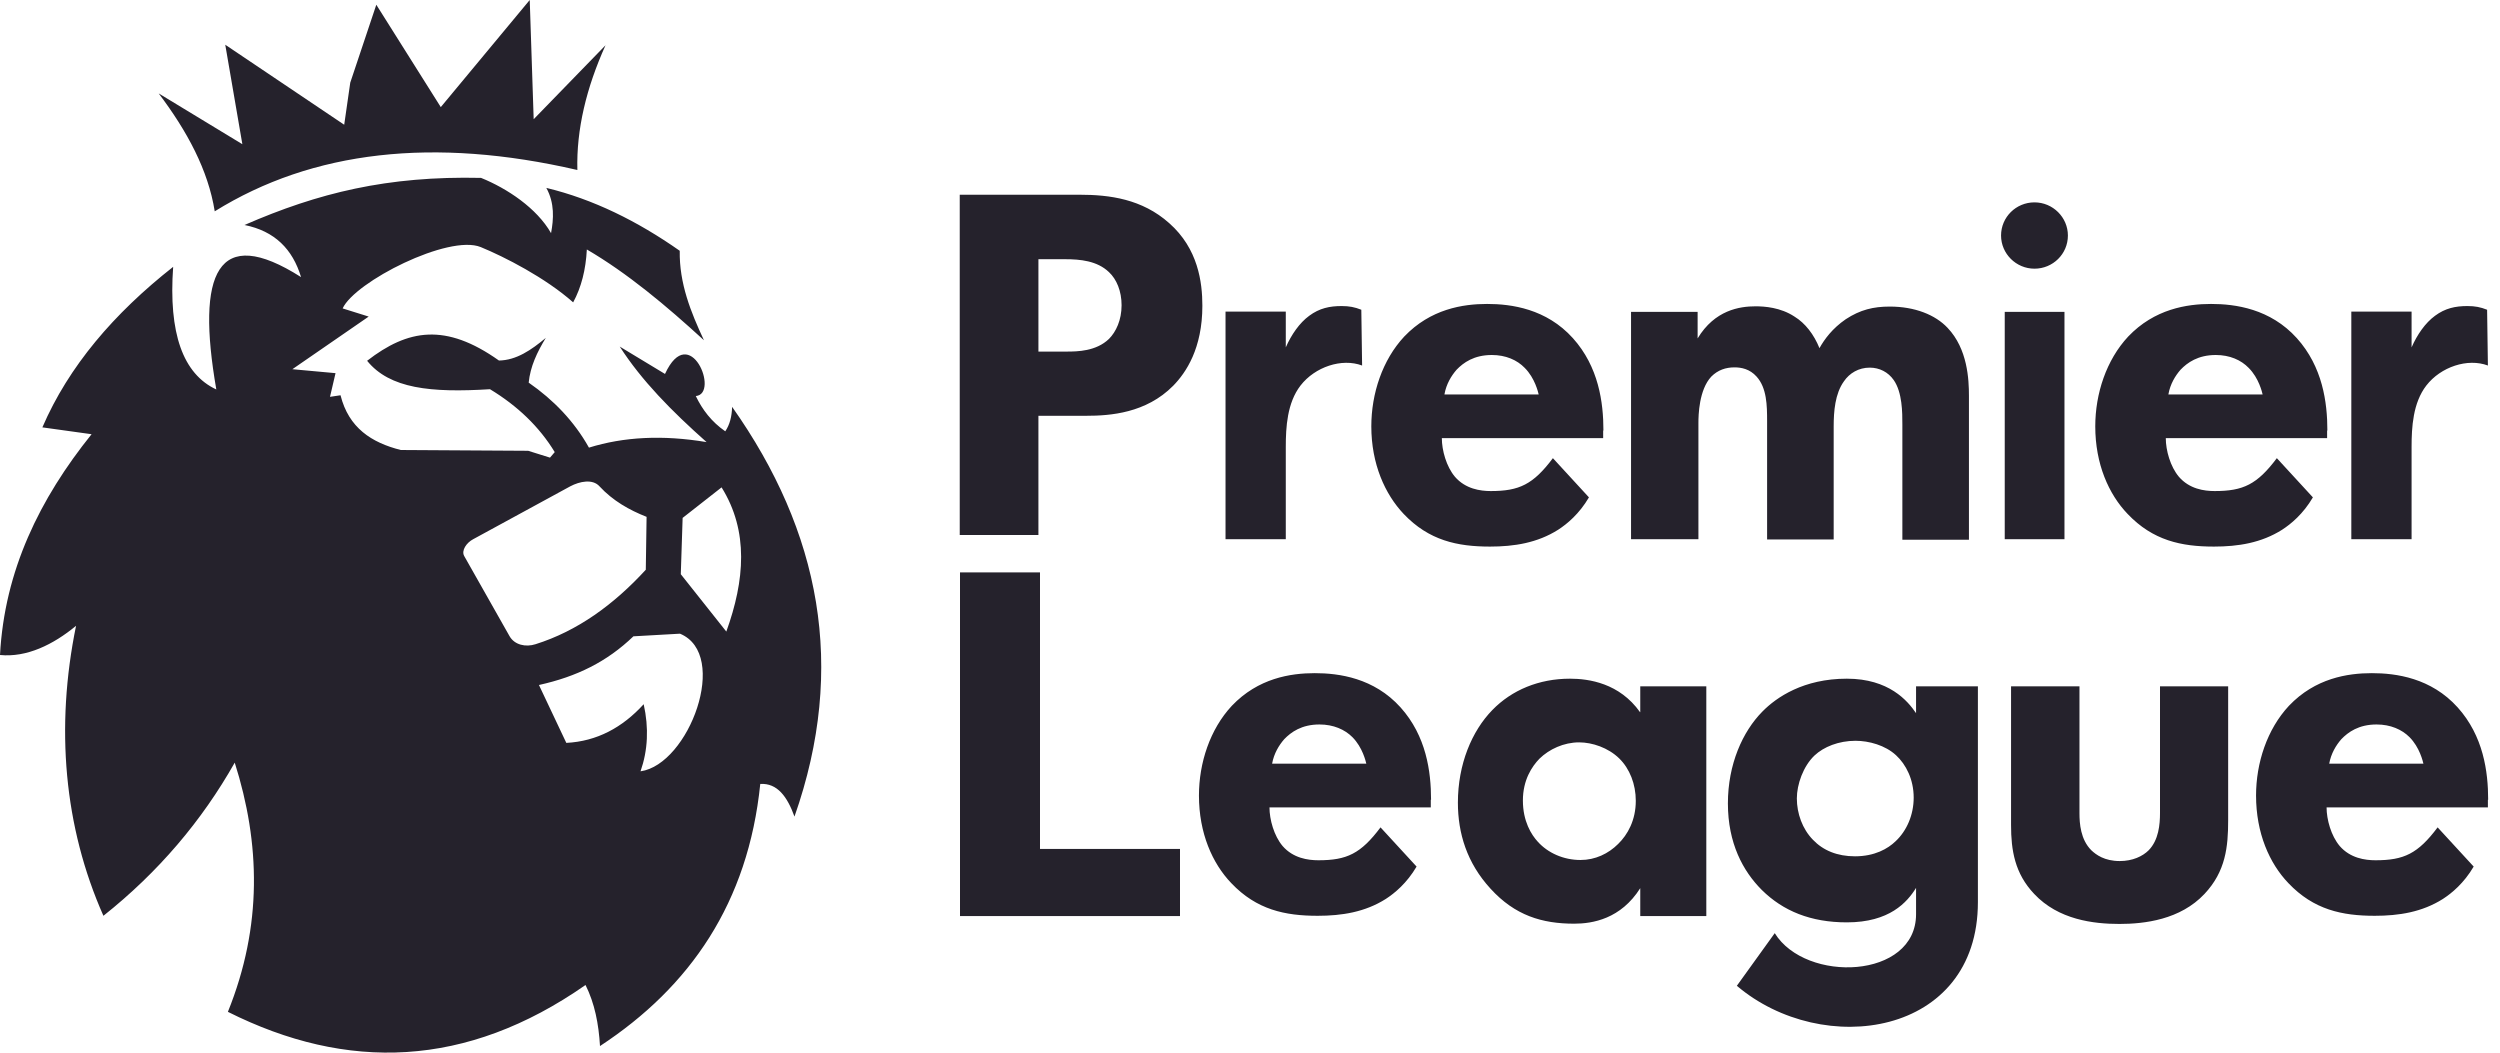 <svg height="40" viewBox="0 0 95 40" width="95" xmlns="http://www.w3.org/2000/svg"><path d="m39.46 9.85h1.01c.58 0 1.22.06 1.67.49.29.27.48.72.48 1.26 0 .56-.21 1.01-.48 1.28-.49.47-1.2.48-1.61.48h-1.07zm7.11 10.64h2.29v-3.51c0-.74.05-1.67.56-2.33.55-.71 1.57-1.05 2.34-.76l-.03-2.12c-.25-.1-.46-.14-.75-.14-.45 0-.84.08-1.23.37-.37.27-.68.72-.89 1.2v-1.36h-2.29zm14.36-4.13c0-1.07-.18-2.42-1.16-3.51-1.01-1.12-2.34-1.3-3.26-1.3s-2.15.19-3.15 1.24c-.83.89-1.25 2.17-1.25 3.41 0 1.43.52 2.58 1.23 3.33.96 1.01 2.04 1.24 3.28 1.24.92 0 1.8-.14 2.59-.64.34-.22.8-.6 1.17-1.23l-1.37-1.49c-.75 1-1.28 1.25-2.36 1.25-.4 0-.96-.08-1.36-.54-.33-.39-.5-1.01-.5-1.47h6.13v-.29zm-6.04-1.38c.07-.39.26-.7.46-.93.26-.27.66-.56 1.34-.56.53 0 .96.19 1.25.49.39.39.51.93.53 1.01h-3.58zm7.12 5.51h2.53v-4.42c0-.29.02-1.26.49-1.76.25-.25.55-.35.88-.35.26 0 .58.06.84.35.39.43.4 1.1.4 1.69v4.5h2.53v-4.3c0-.56.05-1.24.39-1.71.21-.31.56-.52.98-.52.37 0 .7.17.91.47.33.47.33 1.24.33 1.69v4.38h2.53v-5.47c0-.62-.05-1.78-.81-2.58-.47-.5-1.25-.81-2.2-.81-.62 0-1.12.12-1.67.48-.51.35-.81.76-1 1.1-.21-.52-.54-.95-.95-1.2-.53-.35-1.14-.39-1.48-.39-.6 0-1.55.14-2.2 1.22v-1.01h-2.53v8.64zm14.17 0h2.27v-8.64h-2.27zm-70.15-16.94c1.08 1.43 1.88 2.91 2.13 4.48 3.72-2.31 8.33-2.83 13.78-1.57-.04-1.54.34-3.12 1.07-4.74l-2.73 2.81-.15-4.53-3.38 4.07-2.45-3.89-.99 2.96-.23 1.6-4.52-3.04.65 3.78zm19.91 16.13 1.48-1.16c1.04 1.67.88 3.54.18 5.48l-1.73-2.18zm-5.46 6.35c1.44-.32 2.58-.88 3.59-1.85l1.77-.1c1.9.79.34 4.97-1.5 5.23.28-.8.32-1.65.12-2.55-.81.89-1.78 1.41-2.94 1.47zm2.3-7.55c.51.55 1.13.9 1.79 1.16l-.03 2.01c-1.22 1.33-2.6 2.33-4.19 2.83-.37.12-.8.03-.99-.31l-1.72-3.04c-.12-.21.09-.51.34-.64l3.69-2.01c.36-.19.85-.29 1.11 0zm-11.34-7.95c-3.19-2.03-3.99-.16-3.22 4.27-1.27-.59-1.82-2.14-1.64-4.66-2.25 1.77-3.97 3.78-4.97 6.1l1.87.26c-1.97 2.45-3.31 5.18-3.48 8.39 1.01.1 2.02-.39 2.89-1.11-.79 3.86-.46 7.64 1.04 11.02 2.09-1.66 3.74-3.61 4.99-5.82.97 3.06 1.06 6.2-.26 9.47 4.53 2.27 9.06 2.14 13.59-1.02.35.7.5 1.48.55 2.32 3.43-2.25 5.63-5.45 6.09-9.96.65-.04 1.03.49 1.3 1.24 2-5.69.97-10.84-2.37-15.57-.01.37-.09.68-.26.93-.52-.36-.87-.82-1.12-1.34.92-.08-.23-2.88-1.17-.84l-1.72-1.04c.83 1.29 1.96 2.44 3.3 3.63-1.67-.28-3.15-.2-4.47.21-.56-1-1.34-1.81-2.29-2.47.06-.61.32-1.16.65-1.7-.55.46-1.12.85-1.78.86-2.03-1.44-3.46-1.19-5.01.01.86 1.06 2.42 1.22 4.67 1.08 1.04.63 1.87 1.42 2.46 2.39l-.18.21-.83-.26-4.84-.03c-1.11-.28-1.98-.84-2.29-2.08l-.4.06.21-.9-1.64-.15 2.9-2-.99-.31c.46-1.01 4.03-2.83 5.25-2.33.9.37 2.45 1.16 3.51 2.1.31-.57.48-1.24.52-2.01 1.54.9 3.01 2.13 4.45 3.45-.5-1.07-.94-2.16-.92-3.4-1.61-1.13-3.29-1.96-5.07-2.39.32.58.28 1.18.18 1.72-.54-.95-1.67-1.7-2.66-2.1-3.56-.08-6.19.57-8.99 1.79 1.15.23 1.83.92 2.15 1.98zm65.87-2.84c.7 0 1.27.57 1.27 1.26 0 .7-.57 1.26-1.27 1.26s-1.27-.57-1.27-1.26c0-.7.57-1.26 1.27-1.26zm12.04 12.8h2.29v-3.51c0-.74.05-1.67.56-2.33.55-.71 1.57-1.05 2.34-.76l-.03-2.12c-.25-.1-.46-.14-.75-.14-.45 0-.84.08-1.23.37-.37.27-.68.72-.89 1.2v-1.36h-2.29zm-.91-4.13c0-1.07-.18-2.42-1.16-3.51-1.01-1.12-2.34-1.3-3.26-1.3s-2.15.19-3.15 1.24c-.83.89-1.25 2.17-1.25 3.41 0 1.43.51 2.58 1.23 3.33.96 1.01 2.04 1.24 3.28 1.24.92 0 1.8-.14 2.59-.64.34-.22.8-.6 1.17-1.23l-1.37-1.49c-.75 1-1.28 1.25-2.36 1.25-.41 0-.96-.08-1.36-.54-.33-.39-.5-1.01-.5-1.47h6.13v-.29zm-6.04-1.38c.07-.39.26-.7.46-.93.26-.27.66-.56 1.34-.56.53 0 .96.19 1.25.49.39.39.51.93.53 1.01h-3.58zm-45.92 6.77v13.06h8.36v-2.55h-5.32v-10.51zm23.53 6.46c.49 0 1.1.2 1.52.61.4.39.63.98.63 1.61 0 .74-.31 1.29-.67 1.64-.37.37-.87.61-1.43.61-.65 0-1.24-.27-1.62-.69-.25-.27-.57-.78-.57-1.57 0-.78.34-1.29.63-1.59.37-.36.92-.62 1.51-.62zm2.31-1.15c-.78-1.1-1.94-1.27-2.66-1.27-1.18 0-2.21.43-2.95 1.19-.78.8-1.31 2.06-1.31 3.52 0 1.16.34 2.29 1.24 3.27.93 1.02 1.96 1.33 3.18 1.33.7 0 1.77-.18 2.51-1.35v1.06h2.51v-8.73h-2.51v.98zm8.19 1.09c.51 0 1.13.17 1.54.55.38.35.67.92.67 1.61 0 .65-.26 1.26-.69 1.66-.29.28-.79.57-1.54.57-.67 0-1.21-.22-1.6-.63-.4-.41-.61-1-.61-1.57 0-.53.24-1.22.67-1.63.35-.33.92-.56 1.56-.56zm2.3-1.05c-.32-.47-1.03-1.31-2.63-1.31-1.64 0-2.67.7-3.21 1.25-.75.76-1.31 2-1.31 3.49 0 1.51.57 2.57 1.29 3.29.81.8 1.86 1.23 3.23 1.23 1.62 0 2.29-.76 2.63-1.31v1c0 2.47-4.19 2.63-5.37.72l-1.44 2c3.26 2.77 9.16 1.93 9.16-3.18v-8.2h-2.35zm3.61-1.02v5.27c0 .96.14 1.84.88 2.62.92.98 2.25 1.14 3.24 1.14.95 0 2.31-.16 3.23-1.14.81-.86.9-1.8.9-2.8v-5.09h-2.59v4.82c0 .43-.05 1.02-.43 1.41-.23.23-.61.41-1.1.41-.58 0-.9-.24-1.08-.41-.41-.41-.45-1.02-.45-1.41v-4.82zm-22.04 4.31c0-1.07-.18-2.42-1.16-3.51-1.01-1.12-2.34-1.3-3.26-1.3s-2.15.19-3.15 1.24c-.83.89-1.25 2.17-1.25 3.41 0 1.43.51 2.58 1.23 3.33.96 1.01 2.04 1.24 3.28 1.24.92 0 1.8-.14 2.59-.64.34-.22.8-.6 1.17-1.23l-1.37-1.49c-.75 1-1.28 1.25-2.36 1.25-.4 0-.96-.08-1.36-.54-.33-.39-.5-1.01-.5-1.47h6.13v-.29zm-6.04-1.37c.07-.39.26-.7.46-.93.26-.27.66-.56 1.34-.56.53 0 .96.19 1.25.48.39.39.51.93.53 1.01zm46.21 1.37c0-1.07-.18-2.42-1.16-3.51-1.01-1.12-2.34-1.3-3.26-1.3s-2.15.19-3.15 1.24c-.83.89-1.25 2.17-1.25 3.41 0 1.43.51 2.58 1.23 3.33.96 1.01 2.04 1.24 3.28 1.24.92 0 1.8-.14 2.59-.64.34-.22.8-.6 1.17-1.23l-1.37-1.49c-.75 1-1.28 1.25-2.36 1.25-.4 0-.96-.08-1.36-.54-.33-.39-.5-1.01-.5-1.47h6.13v-.29zm-6.04-1.37c.07-.39.26-.7.46-.93.26-.27.66-.56 1.34-.56.53 0 .96.19 1.25.48.39.39.51.93.53 1.01zm-52.04-21.62v12.93h2.99v-4.53h1.82c.91 0 2.27-.1 3.3-1.14.49-.5 1.11-1.42 1.11-3.04 0-.89-.16-2.17-1.26-3.14-1.03-.92-2.27-1.08-3.4-1.08z" fill="#25222c"/></svg>